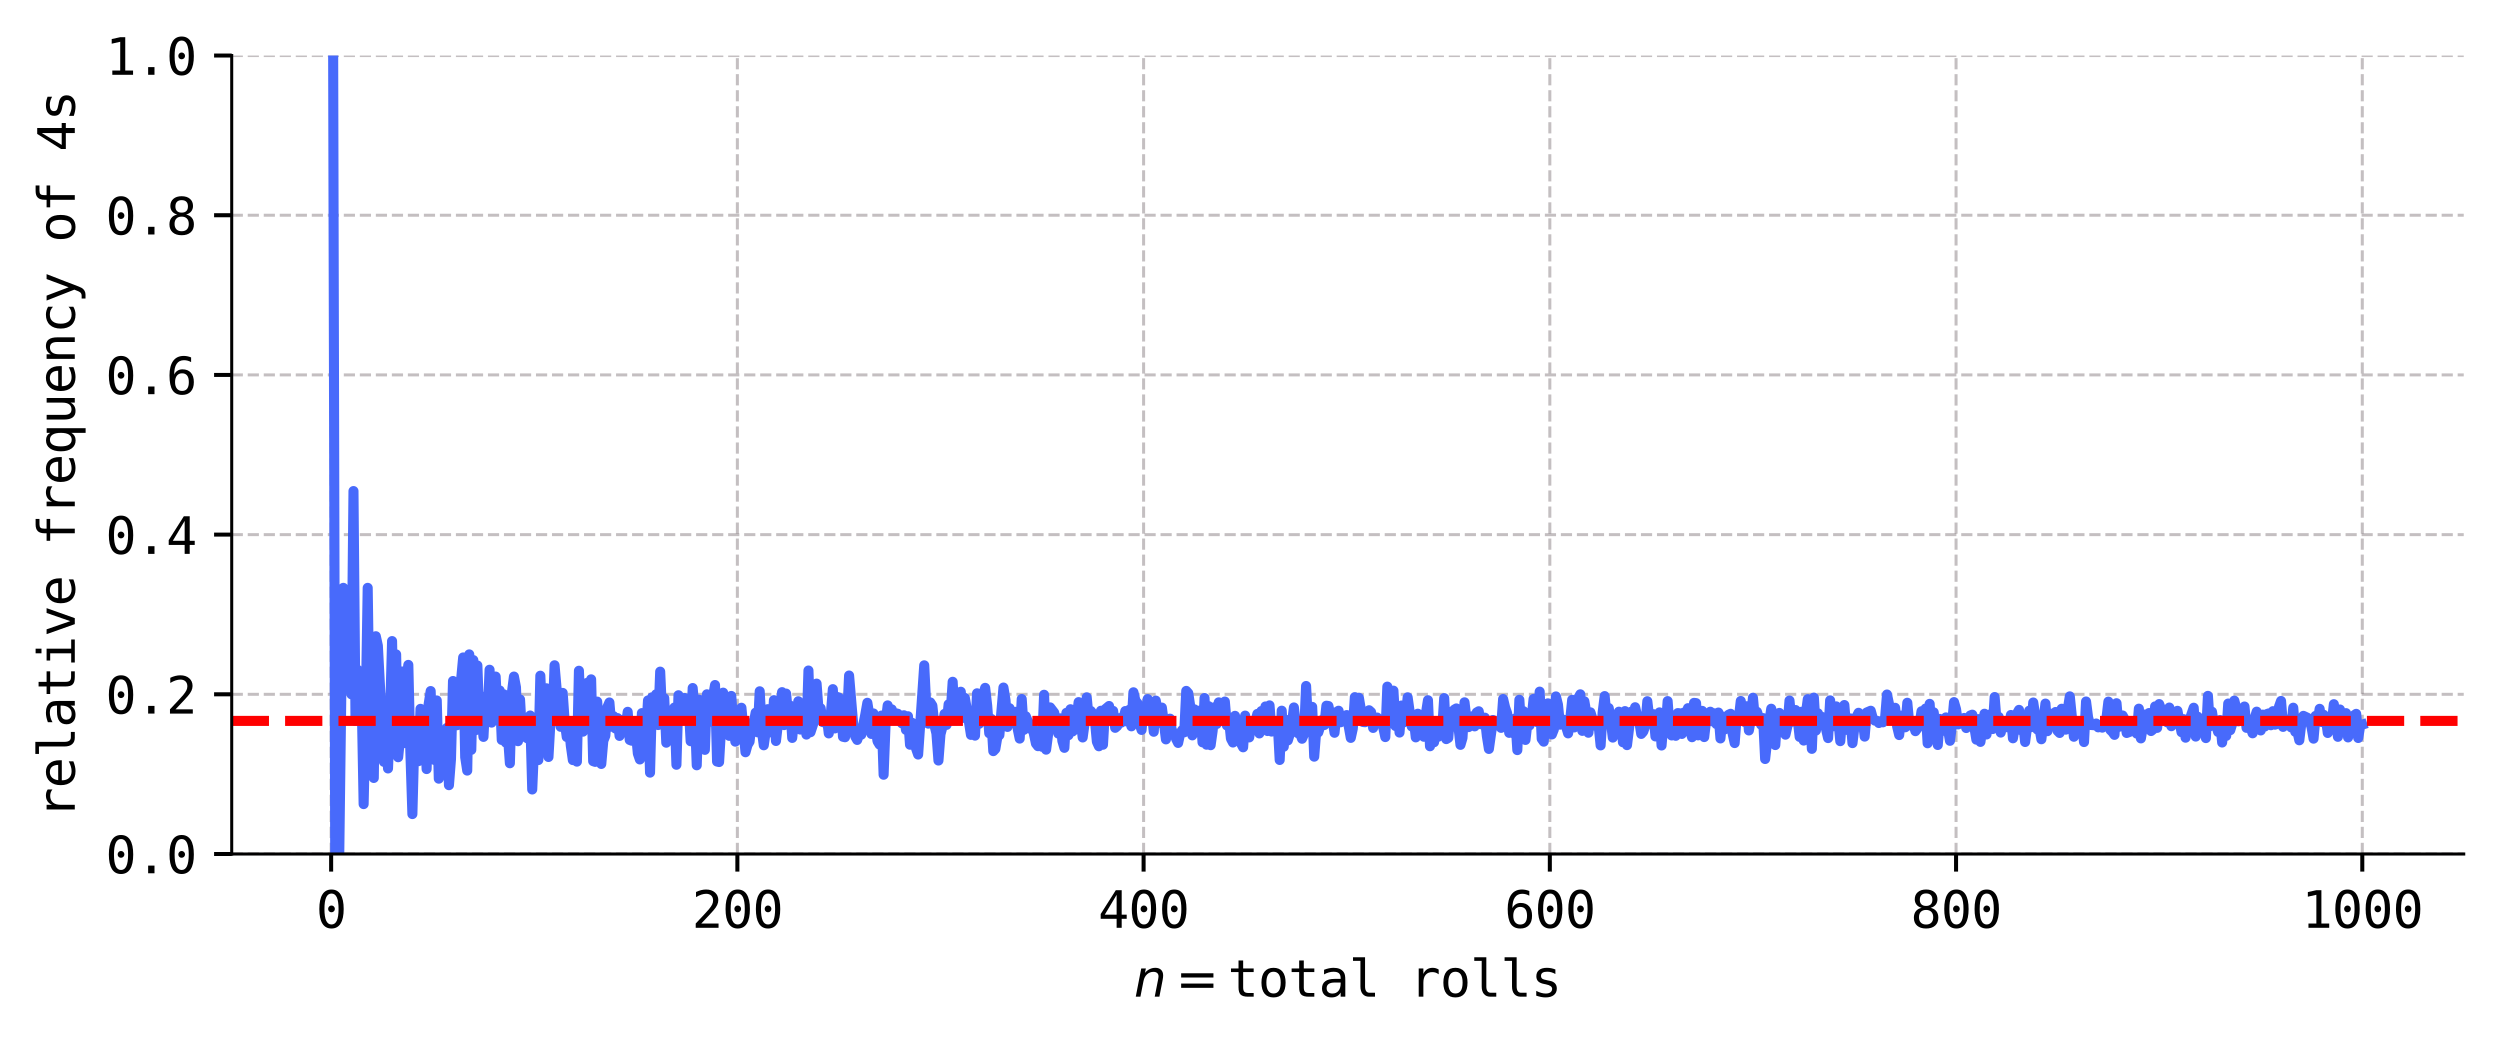 <?xml version="1.0" encoding="utf-8" standalone="no"?>
<!DOCTYPE svg PUBLIC "-//W3C//DTD SVG 1.1//EN"
  "http://www.w3.org/Graphics/SVG/1.1/DTD/svg11.dtd">
<svg xmlns:xlink="http://www.w3.org/1999/xlink" width="496.442pt" height="207.248pt" viewBox="0 0 496.442 207.248" xmlns="http://www.w3.org/2000/svg" version="1.1">
 <defs>
  <style type="text/css">*{stroke-linejoin: round; stroke-linecap: butt}</style>
 </defs>
 <g id="figure_1">
  <g id="patch_1">
   <path d="M -0 207.248 
L 496.442 207.248 
L 496.442 0 
L -0 0 
z
" style="fill: #ffffff"/>
  </g>
  <g id="axes_1">
   <g id="patch_2">
    <path d="M 46.013 169.586 
L 489.243 169.586 
L 489.243 11.026 
L 46.013 11.026 
z
" style="fill: #ffffff"/>
   </g>
   <g id="matplotlib.axis_1">
    <g id="xtick_1">
     <g id="line2d_1">
      <path d="M 65.756 169.586 
L 65.756 11.026 
" clip-path="url(#pb8ce6401a2)" style="fill: none; stroke-dasharray: 2.22,0.96; stroke-dashoffset: 0; stroke: #6c6066; stroke-opacity: 0.4; stroke-width: 0.6"/>
     </g>
     <g id="line2d_2">
      <defs>
       <path id="m5b38b7de18" d="M 0 0 
L 0 3.5 
" style="stroke: #000000; stroke-width: 0.8"/>
      </defs>
      <g>
       <use xlink:href="#m5b38b7de18" x="65.756" y="169.586" style="stroke: #000000; stroke-width: 0.8"/>
      </g>
     </g>
     <g id="text_1">
      <!-- 0 -->
      <g transform="translate(62.746 184.237) scale(0.1 -0.1)">
       <defs>
        <path id="DejaVuSansMono-30" d="M 1509 2344 
Q 1509 2516 1629 2641 
Q 1750 2766 1919 2766 
Q 2094 2766 2219 2641 
Q 2344 2516 2344 2344 
Q 2344 2169 2220 2047 
Q 2097 1925 1919 1925 
Q 1744 1925 1626 2044 
Q 1509 2163 1509 2344 
z
M 1925 4250 
Q 1484 4250 1267 3775 
Q 1050 3300 1050 2328 
Q 1050 1359 1267 884 
Q 1484 409 1925 409 
Q 2369 409 2586 884 
Q 2803 1359 2803 2328 
Q 2803 3300 2586 3775 
Q 2369 4250 1925 4250 
z
M 1925 4750 
Q 2672 4750 3055 4137 
Q 3438 3525 3438 2328 
Q 3438 1134 3055 521 
Q 2672 -91 1925 -91 
Q 1178 -91 797 521 
Q 416 1134 416 2328 
Q 416 3525 797 4137 
Q 1178 4750 1925 4750 
z
" transform="scale(0.016)"/>
       </defs>
       <use xlink:href="#DejaVuSansMono-30"/>
      </g>
     </g>
    </g>
    <g id="xtick_2">
     <g id="line2d_3">
      <path d="M 146.424 169.586 
L 146.424 11.026 
" clip-path="url(#pb8ce6401a2)" style="fill: none; stroke-dasharray: 2.22,0.96; stroke-dashoffset: 0; stroke: #6c6066; stroke-opacity: 0.4; stroke-width: 0.6"/>
     </g>
     <g id="line2d_4">
      <g>
       <use xlink:href="#m5b38b7de18" x="146.424" y="169.586" style="stroke: #000000; stroke-width: 0.8"/>
      </g>
     </g>
     <g id="text_2">
      <!-- 200 -->
      <g transform="translate(137.393 184.237) scale(0.1 -0.1)">
       <defs>
        <path id="DejaVuSansMono-32" d="M 1166 531 
L 3309 531 
L 3309 0 
L 475 0 
L 475 531 
Q 1059 1147 1496 1619 
Q 1934 2091 2100 2284 
Q 2413 2666 2522 2902 
Q 2631 3138 2631 3384 
Q 2631 3775 2401 3997 
Q 2172 4219 1772 4219 
Q 1488 4219 1175 4116 
Q 863 4013 513 3803 
L 513 4441 
Q 834 4594 1145 4672 
Q 1456 4750 1759 4750 
Q 2444 4750 2861 4386 
Q 3278 4022 3278 3431 
Q 3278 3131 3139 2831 
Q 3000 2531 2688 2169 
Q 2513 1966 2180 1606 
Q 1847 1247 1166 531 
z
" transform="scale(0.016)"/>
       </defs>
       <use xlink:href="#DejaVuSansMono-32"/>
       <use xlink:href="#DejaVuSansMono-30" x="60.205"/>
       <use xlink:href="#DejaVuSansMono-30" x="120.41"/>
      </g>
     </g>
    </g>
    <g id="xtick_3">
     <g id="line2d_5">
      <path d="M 227.092 169.586 
L 227.092 11.026 
" clip-path="url(#pb8ce6401a2)" style="fill: none; stroke-dasharray: 2.22,0.96; stroke-dashoffset: 0; stroke: #6c6066; stroke-opacity: 0.4; stroke-width: 0.6"/>
     </g>
     <g id="line2d_6">
      <g>
       <use xlink:href="#m5b38b7de18" x="227.092" y="169.586" style="stroke: #000000; stroke-width: 0.8"/>
      </g>
     </g>
     <g id="text_3">
      <!-- 400 -->
      <g transform="translate(218.061 184.237) scale(0.1 -0.1)">
       <defs>
        <path id="DejaVuSansMono-34" d="M 2297 4091 
L 825 1625 
L 2297 1625 
L 2297 4091 
z
M 2194 4666 
L 2925 4666 
L 2925 1625 
L 3547 1625 
L 3547 1113 
L 2925 1113 
L 2925 0 
L 2297 0 
L 2297 1113 
L 319 1113 
L 319 1709 
L 2194 4666 
z
" transform="scale(0.016)"/>
       </defs>
       <use xlink:href="#DejaVuSansMono-34"/>
       <use xlink:href="#DejaVuSansMono-30" x="60.205"/>
       <use xlink:href="#DejaVuSansMono-30" x="120.41"/>
      </g>
     </g>
    </g>
    <g id="xtick_4">
     <g id="line2d_7">
      <path d="M 307.76 169.586 
L 307.76 11.026 
" clip-path="url(#pb8ce6401a2)" style="fill: none; stroke-dasharray: 2.22,0.96; stroke-dashoffset: 0; stroke: #6c6066; stroke-opacity: 0.4; stroke-width: 0.6"/>
     </g>
     <g id="line2d_8">
      <g>
       <use xlink:href="#m5b38b7de18" x="307.76" y="169.586" style="stroke: #000000; stroke-width: 0.8"/>
      </g>
     </g>
     <g id="text_4">
      <!-- 600 -->
      <g transform="translate(298.729 184.237) scale(0.1 -0.1)">
       <defs>
        <path id="DejaVuSansMono-36" d="M 3097 4563 
L 3097 3981 
Q 2900 4097 2678 4158 
Q 2456 4219 2216 4219 
Q 1616 4219 1306 3767 
Q 997 3316 997 2438 
Q 1147 2750 1412 2917 
Q 1678 3084 2022 3084 
Q 2697 3084 3067 2670 
Q 3438 2256 3438 1497 
Q 3438 741 3056 325 
Q 2675 -91 1984 -91 
Q 1172 -91 794 492 
Q 416 1075 416 2328 
Q 416 3509 870 4129 
Q 1325 4750 2188 4750 
Q 2419 4750 2650 4701 
Q 2881 4653 3097 4563 
z
M 1972 2591 
Q 1569 2591 1337 2300 
Q 1106 2009 1106 1497 
Q 1106 984 1337 693 
Q 1569 403 1972 403 
Q 2391 403 2603 679 
Q 2816 956 2816 1497 
Q 2816 2041 2603 2316 
Q 2391 2591 1972 2591 
z
" transform="scale(0.016)"/>
       </defs>
       <use xlink:href="#DejaVuSansMono-36"/>
       <use xlink:href="#DejaVuSansMono-30" x="60.205"/>
       <use xlink:href="#DejaVuSansMono-30" x="120.41"/>
      </g>
     </g>
    </g>
    <g id="xtick_5">
     <g id="line2d_9">
      <path d="M 388.428 169.586 
L 388.428 11.026 
" clip-path="url(#pb8ce6401a2)" style="fill: none; stroke-dasharray: 2.22,0.96; stroke-dashoffset: 0; stroke: #6c6066; stroke-opacity: 0.4; stroke-width: 0.6"/>
     </g>
     <g id="line2d_10">
      <g>
       <use xlink:href="#m5b38b7de18" x="388.428" y="169.586" style="stroke: #000000; stroke-width: 0.8"/>
      </g>
     </g>
     <g id="text_5">
      <!-- 800 -->
      <g transform="translate(379.397 184.237) scale(0.1 -0.1)">
       <defs>
        <path id="DejaVuSansMono-38" d="M 1925 2216 
Q 1503 2216 1273 1980 
Q 1044 1744 1044 1313 
Q 1044 881 1276 642 
Q 1509 403 1925 403 
Q 2350 403 2579 639 
Q 2809 875 2809 1313 
Q 2809 1741 2576 1978 
Q 2344 2216 1925 2216 
z
M 1375 2478 
Q 972 2581 745 2862 
Q 519 3144 519 3541 
Q 519 4097 897 4423 
Q 1275 4750 1925 4750 
Q 2578 4750 2956 4423 
Q 3334 4097 3334 3541 
Q 3334 3144 3107 2862 
Q 2881 2581 2478 2478 
Q 2947 2375 3195 2062 
Q 3444 1750 3444 1253 
Q 3444 622 3041 265 
Q 2638 -91 1925 -91 
Q 1213 -91 811 264 
Q 409 619 409 1247 
Q 409 1747 657 2061 
Q 906 2375 1375 2478 
z
M 1147 3481 
Q 1147 3106 1347 2909 
Q 1547 2713 1925 2713 
Q 2306 2713 2506 2909 
Q 2706 3106 2706 3481 
Q 2706 3863 2507 4063 
Q 2309 4263 1925 4263 
Q 1547 4263 1347 4061 
Q 1147 3859 1147 3481 
z
" transform="scale(0.016)"/>
       </defs>
       <use xlink:href="#DejaVuSansMono-38"/>
       <use xlink:href="#DejaVuSansMono-30" x="60.205"/>
       <use xlink:href="#DejaVuSansMono-30" x="120.41"/>
      </g>
     </g>
    </g>
    <g id="xtick_6">
     <g id="line2d_11">
      <path d="M 469.096 169.586 
L 469.096 11.026 
" clip-path="url(#pb8ce6401a2)" style="fill: none; stroke-dasharray: 2.22,0.96; stroke-dashoffset: 0; stroke: #6c6066; stroke-opacity: 0.4; stroke-width: 0.6"/>
     </g>
     <g id="line2d_12">
      <g>
       <use xlink:href="#m5b38b7de18" x="469.096" y="169.586" style="stroke: #000000; stroke-width: 0.8"/>
      </g>
     </g>
     <g id="text_6">
      <!-- 1000 -->
      <g transform="translate(457.055 184.237) scale(0.1 -0.1)">
       <defs>
        <path id="DejaVuSansMono-31" d="M 844 531 
L 1825 531 
L 1825 4097 
L 769 3859 
L 769 4434 
L 1819 4666 
L 2450 4666 
L 2450 531 
L 3419 531 
L 3419 0 
L 844 0 
L 844 531 
z
" transform="scale(0.016)"/>
       </defs>
       <use xlink:href="#DejaVuSansMono-31"/>
       <use xlink:href="#DejaVuSansMono-30" x="60.205"/>
       <use xlink:href="#DejaVuSansMono-30" x="120.41"/>
       <use xlink:href="#DejaVuSansMono-30" x="180.615"/>
      </g>
     </g>
    </g>
    <g id="text_7">
     <!-- $n=$total rolls -->
     <g transform="translate(225.178 197.969) scale(0.1 -0.1)">
      <defs>
       <path id="DejaVuSans-Oblique-6e" d="M 3566 2113 
L 3156 0 
L 2578 0 
L 2988 2091 
Q 3016 2238 3031 2350 
Q 3047 2463 3047 2528 
Q 3047 2791 2881 2937 
Q 2716 3084 2419 3084 
Q 1956 3084 1622 2776 
Q 1288 2469 1184 1941 
L 800 0 
L 225 0 
L 903 3500 
L 1478 3500 
L 1363 2950 
Q 1603 3253 1940 3418 
Q 2278 3584 2650 3584 
Q 3113 3584 3367 3334 
Q 3622 3084 3622 2631 
Q 3622 2519 3608 2391 
Q 3594 2263 3566 2113 
z
" transform="scale(0.016)"/>
       <path id="DejaVuSans-3d" d="M 678 2906 
L 4684 2906 
L 4684 2381 
L 678 2381 
L 678 2906 
z
M 678 1631 
L 4684 1631 
L 4684 1100 
L 678 1100 
L 678 1631 
z
" transform="scale(0.016)"/>
       <path id="DejaVuSansMono-74" d="M 1919 4494 
L 1919 3500 
L 3225 3500 
L 3225 3053 
L 1919 3053 
L 1919 1153 
Q 1919 766 2066 612 
Q 2213 459 2578 459 
L 3225 459 
L 3225 0 
L 2522 0 
Q 1875 0 1609 259 
Q 1344 519 1344 1153 
L 1344 3053 
L 409 3053 
L 409 3500 
L 1344 3500 
L 1344 4494 
L 1919 4494 
z
" transform="scale(0.016)"/>
       <path id="DejaVuSansMono-6f" d="M 1925 3097 
Q 1488 3097 1263 2756 
Q 1038 2416 1038 1747 
Q 1038 1081 1263 739 
Q 1488 397 1925 397 
Q 2366 397 2591 739 
Q 2816 1081 2816 1747 
Q 2816 2416 2591 2756 
Q 2366 3097 1925 3097 
z
M 1925 3584 
Q 2653 3584 3039 3112 
Q 3425 2641 3425 1747 
Q 3425 850 3040 379 
Q 2656 -91 1925 -91 
Q 1197 -91 812 379 
Q 428 850 428 1747 
Q 428 2641 812 3112 
Q 1197 3584 1925 3584 
z
" transform="scale(0.016)"/>
       <path id="DejaVuSansMono-61" d="M 2194 1759 
L 2003 1759 
Q 1500 1759 1245 1582 
Q 991 1406 991 1056 
Q 991 741 1181 566 
Q 1372 391 1709 391 
Q 2184 391 2456 720 
Q 2728 1050 2731 1631 
L 2731 1759 
L 2194 1759 
z
M 3309 1997 
L 3309 0 
L 2731 0 
L 2731 519 
Q 2547 206 2267 57 
Q 1988 -91 1588 -91 
Q 1053 -91 734 211 
Q 416 513 416 1019 
Q 416 1603 808 1906 
Q 1200 2209 1959 2209 
L 2731 2209 
L 2731 2300 
Q 2728 2719 2518 2908 
Q 2309 3097 1850 3097 
Q 1556 3097 1256 3012 
Q 956 2928 672 2766 
L 672 3341 
Q 991 3463 1283 3523 
Q 1575 3584 1850 3584 
Q 2284 3584 2592 3456 
Q 2900 3328 3091 3072 
Q 3209 2916 3259 2686 
Q 3309 2456 3309 1997 
z
" transform="scale(0.016)"/>
       <path id="DejaVuSansMono-6c" d="M 1997 1269 
Q 1997 881 2139 684 
Q 2281 488 2559 488 
L 3231 488 
L 3231 0 
L 2503 0 
Q 1988 0 1705 331 
Q 1422 663 1422 1269 
L 1422 4447 
L 500 4447 
L 500 4897 
L 1997 4897 
L 1997 1269 
z
" transform="scale(0.016)"/>
       <path id="DejaVuSansMono-20" transform="scale(0.016)"/>
       <path id="DejaVuSansMono-72" d="M 3609 2778 
Q 3425 2922 3234 2987 
Q 3044 3053 2816 3053 
Q 2278 3053 1993 2715 
Q 1709 2378 1709 1741 
L 1709 0 
L 1131 0 
L 1131 3500 
L 1709 3500 
L 1709 2816 
Q 1853 3188 2151 3386 
Q 2450 3584 2859 3584 
Q 3072 3584 3256 3531 
Q 3441 3478 3609 3366 
L 3609 2778 
z
" transform="scale(0.016)"/>
       <path id="DejaVuSansMono-73" d="M 3041 3378 
L 3041 2816 
Q 2794 2959 2544 3031 
Q 2294 3103 2034 3103 
Q 1644 3103 1451 2976 
Q 1259 2850 1259 2591 
Q 1259 2356 1403 2240 
Q 1547 2125 2119 2016 
L 2350 1972 
Q 2778 1891 2998 1647 
Q 3219 1403 3219 1013 
Q 3219 494 2850 201 
Q 2481 -91 1825 -91 
Q 1566 -91 1281 -36 
Q 997 19 666 128 
L 666 722 
Q 988 556 1281 473 
Q 1575 391 1838 391 
Q 2219 391 2428 545 
Q 2638 700 2638 978 
Q 2638 1378 1872 1531 
L 1847 1538 
L 1631 1581 
Q 1134 1678 906 1908 
Q 678 2138 678 2534 
Q 678 3038 1018 3311 
Q 1359 3584 1991 3584 
Q 2272 3584 2531 3532 
Q 2791 3481 3041 3378 
z
" transform="scale(0.016)"/>
      </defs>
      <use xlink:href="#DejaVuSans-Oblique-6e" transform="translate(0 0.484)"/>
      <use xlink:href="#DejaVuSans-3d" transform="translate(82.861 0.484)"/>
      <use xlink:href="#DejaVuSansMono-74" transform="translate(186.133 0.484)"/>
      <use xlink:href="#DejaVuSansMono-6f" transform="translate(246.338 0.484)"/>
      <use xlink:href="#DejaVuSansMono-74" transform="translate(306.543 0.484)"/>
      <use xlink:href="#DejaVuSansMono-61" transform="translate(366.748 0.484)"/>
      <use xlink:href="#DejaVuSansMono-6c" transform="translate(426.953 0.484)"/>
      <use xlink:href="#DejaVuSansMono-20" transform="translate(487.158 0.484)"/>
      <use xlink:href="#DejaVuSansMono-72" transform="translate(547.363 0.484)"/>
      <use xlink:href="#DejaVuSansMono-6f" transform="translate(607.568 0.484)"/>
      <use xlink:href="#DejaVuSansMono-6c" transform="translate(667.773 0.484)"/>
      <use xlink:href="#DejaVuSansMono-6c" transform="translate(727.979 0.484)"/>
      <use xlink:href="#DejaVuSansMono-73" transform="translate(788.184 0.484)"/>
     </g>
    </g>
   </g>
   <g id="matplotlib.axis_2">
    <g id="ytick_1">
     <g id="line2d_13">
      <path d="M 46.013 169.586 
L 489.243 169.586 
" clip-path="url(#pb8ce6401a2)" style="fill: none; stroke-dasharray: 2.22,0.96; stroke-dashoffset: 0; stroke: #6c6066; stroke-opacity: 0.4; stroke-width: 0.6"/>
     </g>
     <g id="line2d_14">
      <defs>
       <path id="m6201efeb40" d="M 0 0 
L -3.5 0 
" style="stroke: #000000; stroke-width: 0.8"/>
      </defs>
      <g>
       <use xlink:href="#m6201efeb40" x="46.013" y="169.586" style="stroke: #000000; stroke-width: 0.8"/>
      </g>
     </g>
     <g id="text_8">
      <!-- 0.0 -->
      <g transform="translate(20.952 173.412) scale(0.1 -0.1)">
       <defs>
        <path id="DejaVuSansMono-2e" d="M 1528 953 
L 2316 953 
L 2316 0 
L 1528 0 
L 1528 953 
z
" transform="scale(0.016)"/>
       </defs>
       <use xlink:href="#DejaVuSansMono-30"/>
       <use xlink:href="#DejaVuSansMono-2e" x="60.205"/>
       <use xlink:href="#DejaVuSansMono-30" x="120.41"/>
      </g>
     </g>
    </g>
    <g id="ytick_2">
     <g id="line2d_15">
      <path d="M 46.013 137.874 
L 489.243 137.874 
" clip-path="url(#pb8ce6401a2)" style="fill: none; stroke-dasharray: 2.22,0.96; stroke-dashoffset: 0; stroke: #6c6066; stroke-opacity: 0.4; stroke-width: 0.6"/>
     </g>
     <g id="line2d_16">
      <g>
       <use xlink:href="#m6201efeb40" x="46.013" y="137.874" style="stroke: #000000; stroke-width: 0.8"/>
      </g>
     </g>
     <g id="text_9">
      <!-- 0.2 -->
      <g transform="translate(20.952 141.7) scale(0.1 -0.1)">
       <use xlink:href="#DejaVuSansMono-30"/>
       <use xlink:href="#DejaVuSansMono-2e" x="60.205"/>
       <use xlink:href="#DejaVuSansMono-32" x="120.41"/>
      </g>
     </g>
    </g>
    <g id="ytick_3">
     <g id="line2d_17">
      <path d="M 46.013 106.162 
L 489.243 106.162 
" clip-path="url(#pb8ce6401a2)" style="fill: none; stroke-dasharray: 2.22,0.96; stroke-dashoffset: 0; stroke: #6c6066; stroke-opacity: 0.4; stroke-width: 0.6"/>
     </g>
     <g id="line2d_18">
      <g>
       <use xlink:href="#m6201efeb40" x="46.013" y="106.162" style="stroke: #000000; stroke-width: 0.8"/>
      </g>
     </g>
     <g id="text_10">
      <!-- 0.4 -->
      <g transform="translate(20.952 109.988) scale(0.1 -0.1)">
       <use xlink:href="#DejaVuSansMono-30"/>
       <use xlink:href="#DejaVuSansMono-2e" x="60.205"/>
       <use xlink:href="#DejaVuSansMono-34" x="120.41"/>
      </g>
     </g>
    </g>
    <g id="ytick_4">
     <g id="line2d_19">
      <path d="M 46.013 74.45 
L 489.243 74.45 
" clip-path="url(#pb8ce6401a2)" style="fill: none; stroke-dasharray: 2.22,0.96; stroke-dashoffset: 0; stroke: #6c6066; stroke-opacity: 0.4; stroke-width: 0.6"/>
     </g>
     <g id="line2d_20">
      <g>
       <use xlink:href="#m6201efeb40" x="46.013" y="74.45" style="stroke: #000000; stroke-width: 0.8"/>
      </g>
     </g>
     <g id="text_11">
      <!-- 0.6 -->
      <g transform="translate(20.952 78.276) scale(0.1 -0.1)">
       <use xlink:href="#DejaVuSansMono-30"/>
       <use xlink:href="#DejaVuSansMono-2e" x="60.205"/>
       <use xlink:href="#DejaVuSansMono-36" x="120.41"/>
      </g>
     </g>
    </g>
    <g id="ytick_5">
     <g id="line2d_21">
      <path d="M 46.013 42.738 
L 489.243 42.738 
" clip-path="url(#pb8ce6401a2)" style="fill: none; stroke-dasharray: 2.22,0.96; stroke-dashoffset: 0; stroke: #6c6066; stroke-opacity: 0.4; stroke-width: 0.6"/>
     </g>
     <g id="line2d_22">
      <g>
       <use xlink:href="#m6201efeb40" x="46.013" y="42.738" style="stroke: #000000; stroke-width: 0.8"/>
      </g>
     </g>
     <g id="text_12">
      <!-- 0.8 -->
      <g transform="translate(20.952 46.564) scale(0.1 -0.1)">
       <use xlink:href="#DejaVuSansMono-30"/>
       <use xlink:href="#DejaVuSansMono-2e" x="60.205"/>
       <use xlink:href="#DejaVuSansMono-38" x="120.41"/>
      </g>
     </g>
    </g>
    <g id="ytick_6">
     <g id="line2d_23">
      <path d="M 46.013 11.026 
L 489.243 11.026 
" clip-path="url(#pb8ce6401a2)" style="fill: none; stroke-dasharray: 2.22,0.96; stroke-dashoffset: 0; stroke: #6c6066; stroke-opacity: 0.4; stroke-width: 0.6"/>
     </g>
     <g id="line2d_24">
      <g>
       <use xlink:href="#m6201efeb40" x="46.013" y="11.026" style="stroke: #000000; stroke-width: 0.8"/>
      </g>
     </g>
     <g id="text_13">
      <!-- 1.0 -->
      <g transform="translate(20.952 14.852) scale(0.1 -0.1)">
       <use xlink:href="#DejaVuSansMono-31"/>
       <use xlink:href="#DejaVuSansMono-2e" x="60.205"/>
       <use xlink:href="#DejaVuSansMono-30" x="120.41"/>
      </g>
     </g>
    </g>
    <g id="text_14">
     <!-- relative frequency of 4s -->
     <g transform="translate(14.852 162.55) rotate(-90) scale(0.1 -0.1)">
      <defs>
       <path id="DejaVuSansMono-65" d="M 3475 1894 
L 3475 1613 
L 984 1613 
L 984 1594 
Q 984 1022 1282 709 
Q 1581 397 2125 397 
Q 2400 397 2700 484 
Q 3000 572 3341 750 
L 3341 178 
Q 3013 44 2708 -23 
Q 2403 -91 2119 -91 
Q 1303 -91 843 398 
Q 384 888 384 1747 
Q 384 2584 834 3084 
Q 1284 3584 2034 3584 
Q 2703 3584 3089 3131 
Q 3475 2678 3475 1894 
z
M 2900 2063 
Q 2888 2569 2661 2833 
Q 2434 3097 2009 3097 
Q 1594 3097 1325 2822 
Q 1056 2547 1006 2059 
L 2900 2063 
z
" transform="scale(0.016)"/>
       <path id="DejaVuSansMono-69" d="M 800 3500 
L 2272 3500 
L 2272 447 
L 3413 447 
L 3413 0 
L 556 0 
L 556 447 
L 1697 447 
L 1697 3053 
L 800 3053 
L 800 3500 
z
M 1697 4863 
L 2272 4863 
L 2272 4134 
L 1697 4134 
L 1697 4863 
z
" transform="scale(0.016)"/>
       <path id="DejaVuSansMono-76" d="M 313 3500 
L 909 3500 
L 1925 563 
L 2944 3500 
L 3541 3500 
L 2297 0 
L 1556 0 
L 313 3500 
z
" transform="scale(0.016)"/>
       <path id="DejaVuSansMono-66" d="M 3322 4863 
L 3322 4384 
L 2669 4384 
Q 2359 4384 2239 4257 
Q 2119 4131 2119 3809 
L 2119 3500 
L 3322 3500 
L 3322 3053 
L 2119 3053 
L 2119 0 
L 1544 0 
L 1544 3053 
L 609 3053 
L 609 3500 
L 1544 3500 
L 1544 3744 
Q 1544 4319 1808 4591 
Q 2072 4863 2631 4863 
L 3322 4863 
z
" transform="scale(0.016)"/>
       <path id="DejaVuSansMono-71" d="M 1038 1734 
Q 1038 1066 1248 725 
Q 1459 384 1875 384 
Q 2291 384 2505 726 
Q 2719 1069 2719 1734 
Q 2719 2400 2505 2742 
Q 2291 3084 1875 3084 
Q 1459 3084 1248 2743 
Q 1038 2403 1038 1734 
z
M 2719 434 
Q 2578 175 2339 36 
Q 2100 -103 1784 -103 
Q 1156 -103 792 383 
Q 428 869 428 1722 
Q 428 2591 790 3081 
Q 1153 3572 1784 3572 
Q 2097 3572 2336 3436 
Q 2575 3300 2719 3041 
L 2719 3488 
L 3297 3488 
L 3297 -1344 
L 2719 -1344 
L 2719 434 
z
" transform="scale(0.016)"/>
       <path id="DejaVuSansMono-75" d="M 609 1325 
L 609 3494 
L 1184 3494 
L 1184 1325 
Q 1184 853 1351 631 
Q 1519 409 1869 409 
Q 2275 409 2490 695 
Q 2706 981 2706 1516 
L 2706 3494 
L 3284 3494 
L 3284 0 
L 2706 0 
L 2706 525 
Q 2553 222 2289 65 
Q 2025 -91 1672 -91 
Q 1134 -91 871 261 
Q 609 613 609 1325 
z
" transform="scale(0.016)"/>
       <path id="DejaVuSansMono-6e" d="M 3284 2169 
L 3284 0 
L 2706 0 
L 2706 2169 
Q 2706 2641 2540 2862 
Q 2375 3084 2022 3084 
Q 1619 3084 1401 2798 
Q 1184 2513 1184 1978 
L 1184 0 
L 609 0 
L 609 3500 
L 1184 3500 
L 1184 2975 
Q 1338 3275 1600 3429 
Q 1863 3584 2222 3584 
Q 2756 3584 3020 3232 
Q 3284 2881 3284 2169 
z
" transform="scale(0.016)"/>
       <path id="DejaVuSansMono-63" d="M 3316 178 
Q 3084 44 2839 -23 
Q 2594 -91 2338 -91 
Q 1525 -91 1067 396 
Q 609 884 609 1747 
Q 609 2609 1067 3096 
Q 1525 3584 2338 3584 
Q 2591 3584 2831 3518 
Q 3072 3453 3316 3316 
L 3316 2713 
Q 3088 2916 2858 3006 
Q 2628 3097 2338 3097 
Q 1797 3097 1506 2747 
Q 1216 2397 1216 1747 
Q 1216 1100 1508 748 
Q 1800 397 2338 397 
Q 2638 397 2875 489 
Q 3113 581 3316 775 
L 3316 178 
z
" transform="scale(0.016)"/>
       <path id="DejaVuSansMono-79" d="M 2681 1125 
Q 2538 759 2316 163 
Q 2006 -663 1900 -844 
Q 1756 -1088 1540 -1209 
Q 1325 -1331 1038 -1331 
L 575 -1331 
L 575 -850 
L 916 -850 
Q 1169 -850 1312 -703 
Q 1456 -556 1678 56 
L 325 3500 
L 934 3500 
L 1972 763 
L 2994 3500 
L 3603 3500 
L 2681 1125 
z
" transform="scale(0.016)"/>
      </defs>
      <use xlink:href="#DejaVuSansMono-72"/>
      <use xlink:href="#DejaVuSansMono-65" x="60.205"/>
      <use xlink:href="#DejaVuSansMono-6c" x="120.41"/>
      <use xlink:href="#DejaVuSansMono-61" x="180.615"/>
      <use xlink:href="#DejaVuSansMono-74" x="240.82"/>
      <use xlink:href="#DejaVuSansMono-69" x="301.025"/>
      <use xlink:href="#DejaVuSansMono-76" x="361.23"/>
      <use xlink:href="#DejaVuSansMono-65" x="421.436"/>
      <use xlink:href="#DejaVuSansMono-20" x="481.641"/>
      <use xlink:href="#DejaVuSansMono-66" x="541.846"/>
      <use xlink:href="#DejaVuSansMono-72" x="602.051"/>
      <use xlink:href="#DejaVuSansMono-65" x="662.256"/>
      <use xlink:href="#DejaVuSansMono-71" x="722.461"/>
      <use xlink:href="#DejaVuSansMono-75" x="782.666"/>
      <use xlink:href="#DejaVuSansMono-65" x="842.871"/>
      <use xlink:href="#DejaVuSansMono-6e" x="903.076"/>
      <use xlink:href="#DejaVuSansMono-63" x="963.281"/>
      <use xlink:href="#DejaVuSansMono-79" x="1023.486"/>
      <use xlink:href="#DejaVuSansMono-20" x="1083.691"/>
      <use xlink:href="#DejaVuSansMono-6f" x="1143.896"/>
      <use xlink:href="#DejaVuSansMono-66" x="1204.102"/>
      <use xlink:href="#DejaVuSansMono-20" x="1264.307"/>
      <use xlink:href="#DejaVuSansMono-34" x="1324.512"/>
      <use xlink:href="#DejaVuSansMono-73" x="1384.717"/>
     </g>
    </g>
   </g>
   <g id="line2d_25">
    <path d="M 66.159 11.026 
L 66.563 169.586 
L 67.369 169.586 
L 67.773 137.874 
L 68.176 116.732 
L 68.983 129.946 
L 69.789 137.874 
L 70.193 97.513 
L 70.596 143.159 
L 70.999 132.995 
L 71.806 137.874 
L 72.209 159.676 
L 72.613 141.605 
L 73.016 116.732 
L 73.419 144.55 
L 73.823 137.874 
L 74.226 154.485 
L 74.629 126.342 
L 75.033 128.222 
L 76.243 151.29 
L 76.646 140.223 
L 77.049 152.597 
L 77.453 142.248 
L 77.856 127.303 
L 78.26 149.126 
L 78.663 129.946 
L 79.066 150.366 
L 79.47 146.268 
L 79.873 133.343 
L 80.276 147.564 
L 80.68 135.303 
L 81.083 132.032 
L 81.486 149.258 
L 81.89 161.658 
L 82.293 146.382 
L 82.696 150.71 
L 83.1 151.149 
L 83.503 140.757 
L 83.906 148.444 
L 84.31 142.01 
L 84.713 152.718 
L 85.116 139.856 
L 85.52 137.227 
L 85.923 150.559 
L 86.326 150.932 
L 86.73 139.093 
L 87.133 154.627 
L 87.536 149.032 
L 87.94 152.288 
L 88.343 146.934 
L 88.746 144.55 
L 89.15 155.917 
L 89.553 150.774 
L 89.956 135.231 
L 90.36 135.794 
L 90.763 144.012 
L 91.166 141.901 
L 91.57 134.901 
L 91.973 130.556 
L 92.376 150.366 
L 92.78 153.02 
L 93.183 129.946 
L 93.586 148.904 
L 93.99 131.078 
L 94.393 145.02 
L 94.796 132.148 
L 95.2 143.521 
L 95.603 141.731 
L 96.006 146.33 
L 96.41 138.291 
L 96.813 142.816 
L 97.216 132.995 
L 97.62 143.494 
L 98.023 135.892 
L 98.426 134.35 
L 98.83 142.515 
L 99.233 137.11 
L 99.637 146.934 
L 100.04 137.874 
L 100.443 147.461 
L 100.847 145.893 
L 101.25 151.568 
L 101.653 137.517 
L 102.057 134.35 
L 102.46 136.48 
L 102.863 147.181 
L 103.267 138.897 
L 103.67 145.97 
L 104.073 144.55 
L 104.477 146.462 
L 104.88 146.701 
L 105.283 142.08 
L 105.687 156.773 
L 106.09 147.387 
L 106.493 142.897 
L 106.897 150.932 
L 107.3 134.179 
L 107.703 143.667 
L 108.107 146.934 
L 108.51 136.677 
L 108.913 150.321 
L 109.317 143.159 
L 109.72 143.402 
L 110.123 132.108 
L 110.527 136.731 
L 110.93 138.44 
L 111.333 144.328 
L 111.737 137.596 
L 112.14 143.389 
L 112.543 146.349 
L 112.947 143.837 
L 113.35 148.086 
L 113.753 150.932 
L 114.157 149.766 
L 114.56 151.24 
L 114.963 133.195 
L 115.367 143.804 
L 115.77 145.29 
L 116.173 141.679 
L 116.577 135.609 
L 116.98 140.87 
L 117.383 134.901 
L 117.787 151.149 
L 118.19 151.29 
L 118.593 139.326 
L 119.4 151.703 
L 119.803 147.103 
L 120.207 146.095 
L 120.61 140.439 
L 121.014 139.494 
L 121.417 144.308 
L 121.82 142.209 
L 122.224 144.669 
L 122.627 142.597 
L 123.03 146.137 
L 123.434 142.974 
L 123.837 143.159 
L 124.24 144.435 
L 124.644 141.349 
L 125.047 146.934 
L 125.45 147.087 
L 125.854 144.046 
L 126.257 145.273 
L 126.66 149.635 
L 127.064 150.809 
L 127.467 141.605 
L 127.87 141.786 
L 128.274 146.058 
L 128.677 139.093 
L 129.08 153.427 
L 129.484 138.476 
L 129.887 141.663 
L 130.29 137.874 
L 130.694 143.98 
L 131.097 133.371 
L 131.5 142.348 
L 131.904 138.647 
L 132.307 147.483 
L 133.114 141.102 
L 133.517 143.159 
L 133.92 140.501 
L 134.324 151.864 
L 134.727 138.059 
L 135.534 142.09 
L 135.937 138.603 
L 136.34 141.498 
L 136.744 139.856 
L 137.147 147.19 
L 137.55 136.627 
L 137.954 141.24 
L 138.357 151.968 
L 138.76 138.925 
L 139.164 139.093 
L 139.567 142.726 
L 139.97 148.904 
L 140.374 137.874 
L 141.181 143.3 
L 141.584 138.38 
L 141.987 136.028 
L 142.391 151.226 
L 142.794 151.322 
L 143.601 137.545 
L 144.004 144.249 
L 144.407 143.566 
L 144.811 146.125 
L 145.214 138.196 
L 145.617 143.96 
L 146.021 147.276 
L 146.424 146.595 
L 146.827 145.131 
L 147.231 140.543 
L 148.037 149.377 
L 148.441 147.929 
L 148.844 147.264 
L 149.247 143.542 
L 149.651 143.667 
L 150.054 141.515 
L 150.457 145.424 
L 150.861 137.273 
L 151.264 144.904 
L 151.667 147.998 
L 152.071 145.135 
L 152.474 140.824 
L 152.877 143.893 
L 153.281 145.473 
L 153.684 139.038 
L 154.087 147.141 
L 154.491 143.64 
L 154.894 142.322 
L 155.297 137.445 
L 155.701 143.989 
L 156.104 137.732 
L 156.507 142.102 
L 156.911 140.119 
L 157.314 146.535 
L 157.717 142.464 
L 158.121 143.967 
L 158.524 139.253 
L 158.927 144.875 
L 159.331 140.198 
L 159.734 139.643 
L 160.137 145.87 
L 160.541 133.151 
L 160.944 145.399 
L 161.751 142.937 
L 162.154 135.751 
L 162.558 141.177 
L 162.961 140.637 
L 163.364 143.378 
L 163.768 143.485 
L 164.171 142.293 
L 164.574 145.64 
L 164.978 141.87 
L 165.381 136.847 
L 165.784 144.651 
L 166.188 138.383 
L 166.591 138.508 
L 166.994 139.895 
L 167.398 146.305 
L 167.801 146.397 
L 168.204 142.743 
L 168.608 134.143 
L 169.414 143.673 
L 169.818 146.232 
L 170.221 146.934 
L 170.624 145.802 
L 171.028 145.893 
L 171.834 141.853 
L 172.238 139.555 
L 172.641 142.062 
L 173.044 145.742 
L 173.448 141.674 
L 174.254 147.187 
L 174.658 147.857 
L 175.061 142.086 
L 175.464 153.846 
L 175.868 143.45 
L 176.271 140.073 
L 176.674 141.333 
L 177.078 140.861 
L 177.481 142.682 
L 177.884 141.638 
L 178.288 141.738 
L 178.691 142.97 
L 179.094 143.629 
L 179.498 142.035 
L 179.901 144.933 
L 180.304 142.229 
L 180.708 147.888 
L 181.111 143.529 
L 181.514 146.934 
L 181.918 148.665 
L 182.321 149.834 
L 183.531 132.118 
L 183.935 140.363 
L 184.338 143.698 
L 184.741 139.486 
L 185.145 140.124 
L 185.548 143.96 
L 185.951 145.642 
L 186.355 151.025 
L 186.758 145.802 
L 187.161 144.3 
L 187.565 141.759 
L 187.968 143.944 
L 188.371 139.856 
L 188.775 141.513 
L 189.178 135.387 
L 189.581 142.729 
L 189.985 138.697 
L 190.388 139.311 
L 190.791 137.362 
L 191.195 142.564 
L 191.598 138.585 
L 192.405 143.327 
L 192.808 145.928 
L 193.211 142.992 
L 193.615 146.077 
L 194.018 137.674 
L 194.421 143.739 
L 194.825 142.333 
L 195.228 137.973 
L 195.631 136.593 
L 196.035 140.132 
L 196.438 145.606 
L 196.841 142.753 
L 197.245 149.158 
L 197.648 148.735 
L 198.051 146.382 
L 198.455 145.97 
L 199.261 136.532 
L 199.665 139.02 
L 200.068 144.35 
L 200.471 140.627 
L 200.875 141.66 
L 201.278 141.743 
L 201.681 141.356 
L 202.085 144.723 
L 202.488 146.667 
L 202.891 138.806 
L 203.295 144.942 
L 203.698 142.232 
L 204.101 143.236 
L 204.505 144.696 
L 204.908 143.849 
L 205.715 147.652 
L 206.118 148.171 
L 206.522 145.052 
L 206.925 148.293 
L 207.328 137.964 
L 207.732 148.865 
L 208.135 145.779 
L 208.538 140.472 
L 209.345 141.526 
L 210.152 145.669 
L 210.555 142.644 
L 210.958 147.123 
L 211.362 148.503 
L 211.765 141.553 
L 212.168 145.998 
L 212.572 140.836 
L 212.975 145.259 
L 213.378 144.892 
L 213.782 142.799 
L 214.185 139.425 
L 214.992 146.445 
L 215.395 143.515 
L 215.798 138.471 
L 216.202 142.805 
L 216.605 141.181 
L 217.008 141.679 
L 217.412 143.019 
L 217.815 147.295 
L 218.218 148.193 
L 218.622 141.137 
L 219.025 147.888 
L 219.428 140.87 
L 220.235 140.192 
L 220.638 142.746 
L 221.042 141.169 
L 221.445 144.528 
L 221.848 144.183 
L 222.252 142.614 
L 222.655 143.499 
L 223.058 142.753 
L 223.462 141.199 
L 223.865 143.294 
L 224.268 140.94 
L 224.672 144.232 
L 225.075 137.472 
L 225.479 139.155 
L 225.882 139.631 
L 226.285 143.69 
L 226.689 144.947 
L 227.092 140.252 
L 227.495 143.093 
L 227.899 138.82 
L 228.302 140.471 
L 228.705 140.935 
L 229.109 145.312 
L 229.512 139.124 
L 230.319 143.548 
L 230.722 140.51 
L 231.529 146.824 
L 231.932 143.416 
L 232.335 142.711 
L 232.739 145.457 
L 233.142 145.515 
L 233.545 146.717 
L 233.949 147.532 
L 234.352 145.688 
L 234.755 144.988 
L 235.159 145.424 
L 235.562 137.196 
L 235.965 137.648 
L 236.369 140.348 
L 236.772 146.026 
L 237.175 140.858 
L 237.579 145.02 
L 237.982 143.592 
L 238.385 141.06 
L 238.789 147.41 
L 239.192 138.611 
L 239.595 147.88 
L 239.999 140.223 
L 240.402 147.981 
L 240.805 145.108 
L 241.209 140.425 
L 241.612 143.765 
L 242.015 139.47 
L 242.419 140.263 
L 242.822 140.691 
L 243.225 139.315 
L 243.629 144.058 
L 244.032 142.681 
L 244.435 146.679 
L 244.839 147.445 
L 245.242 142.15 
L 245.645 143.633 
L 246.049 143.336 
L 246.452 147.642 
L 246.856 148.397 
L 247.259 142.102 
L 247.662 144.976 
L 248.066 146.433 
L 248.469 143.334 
L 248.872 144.789 
L 249.679 141.768 
L 250.082 145.646 
L 250.486 141.197 
L 250.889 143.332 
L 251.292 140.287 
L 251.696 145.165 
L 252.099 140.07 
L 252.502 145.271 
L 252.906 144.298 
L 253.309 143.671 
L 253.712 143.386 
L 254.116 150.912 
L 254.519 141.126 
L 254.922 148.287 
L 255.326 142.934 
L 255.729 147.031 
L 256.132 145.735 
L 256.536 143.774 
L 256.939 140.483 
L 257.342 144.216 
L 257.746 145.602 
L 258.149 145.652 
L 258.552 146.697 
L 258.956 145.752 
L 259.359 136.222 
L 259.762 144.203 
L 260.166 144.585 
L 260.569 140.369 
L 260.972 150.257 
L 261.376 145.066 
L 261.779 145.443 
L 262.586 142.943 
L 262.989 143.97 
L 263.392 140.139 
L 263.796 140.199 
L 264.199 142.192 
L 264.602 142.891 
L 265.006 145.513 
L 265.409 141.397 
L 265.812 141.134 
L 266.216 143.425 
L 266.619 143.159 
L 267.022 143.212 
L 267.426 141.996 
L 268.233 146.528 
L 268.636 144.683 
L 269.039 138.44 
L 269.443 142.583 
L 269.846 138.563 
L 270.653 143.367 
L 271.056 143.419 
L 271.459 142.848 
L 271.863 141.039 
L 272.266 141.404 
L 272.669 144.55 
L 273.073 142.748 
L 273.476 142.492 
L 273.879 143.159 
L 274.283 143.21 
L 274.686 144.486 
L 275.089 146.367 
L 275.493 136.349 
L 275.896 141.282 
L 276.299 142.855 
L 276.703 137.146 
L 277.106 144.168 
L 277.509 140.894 
L 277.913 145.47 
L 278.316 140.1 
L 278.719 143.459 
L 279.123 142.909 
L 279.526 138.472 
L 280.333 144.252 
L 280.736 142.812 
L 281.139 146.425 
L 281.543 141.727 
L 281.946 145.624 
L 282.349 143.602 
L 282.753 146.303 
L 283.156 141.639 
L 283.559 139.048 
L 283.963 148.19 
L 284.366 143.257 
L 284.769 147.393 
L 285.173 143.645 
L 285.576 146.311 
L 285.979 144.902 
L 286.383 144.657 
L 286.786 138.626 
L 287.189 146.769 
L 287.593 146.523 
L 287.996 141.385 
L 288.399 144.308 
L 288.803 140.913 
L 289.206 140.679 
L 290.013 147.912 
L 290.416 146.528 
L 290.82 139.465 
L 291.223 142.923 
L 291.626 144.386 
L 292.03 142.735 
L 292.433 142.219 
L 292.836 144.239 
L 293.24 141.472 
L 293.643 141.241 
L 294.046 143.813 
L 294.45 142.74 
L 294.853 142.508 
L 295.256 146.178 
L 295.66 148.723 
L 296.466 142.974 
L 296.87 143.574 
L 297.273 143.343 
L 298.08 144.536 
L 298.483 138.808 
L 298.886 140.507 
L 299.29 141.653 
L 299.693 145.528 
L 300.096 144.751 
L 300.5 145.611 
L 300.903 142.66 
L 301.306 148.951 
L 301.71 138.958 
L 302.113 145.504 
L 302.516 141.223 
L 302.92 146.934 
L 303.323 143.473 
L 303.726 144.055 
L 304.13 142.757 
L 304.533 138.784 
L 304.936 142.045 
L 305.34 143.426 
L 305.743 137.341 
L 306.146 146.706 
L 306.55 147.276 
L 306.953 140.95 
L 307.356 139.674 
L 307.76 144.745 
L 308.163 145.841 
L 308.566 144.827 
L 308.97 138.295 
L 309.373 139.921 
L 309.776 143.902 
L 310.18 142.897 
L 310.583 142.941 
L 311.39 145.633 
L 311.793 143.072 
L 312.197 138.964 
L 312.6 144.455 
L 313.003 143.72 
L 313.407 138.597 
L 313.81 137.874 
L 314.213 145.133 
L 314.617 139.262 
L 315.02 141.62 
L 315.423 145.507 
L 315.827 141.454 
L 316.633 144.094 
L 317.037 143.371 
L 317.44 143.921 
L 317.843 148.022 
L 318.247 141.471 
L 318.65 138.228 
L 319.053 142.57 
L 319.457 140.596 
L 319.86 143.159 
L 320.263 146.468 
L 320.667 143.745 
L 321.07 143.535 
L 321.473 141.325 
L 321.877 142.618 
L 322.28 147.397 
L 322.683 141.209 
L 323.087 147.964 
L 323.893 141.342 
L 324.297 142.623 
L 324.7 140.442 
L 325.103 142.214 
L 325.507 143.241 
L 325.91 145.74 
L 326.313 145.286 
L 326.717 144.099 
L 327.12 139.244 
L 327.523 142.711 
L 327.927 142.021 
L 328.33 141.82 
L 328.733 146.24 
L 329.137 145.061 
L 329.54 141.462 
L 329.943 148.041 
L 330.347 143.24 
L 330.75 144.969 
L 331.154 139.223 
L 331.557 144.803 
L 331.96 146.042 
L 332.364 143.919 
L 332.767 146.113 
L 333.17 141.605 
L 333.574 141.647 
L 333.977 145.742 
L 334.38 141.493 
L 334.784 144.15 
L 335.187 140.627 
L 335.59 144.937 
L 335.994 146.393 
L 336.397 139.575 
L 336.8 139.62 
L 337.204 146.026 
L 337.607 145.825 
L 338.01 141.162 
L 338.414 146.365 
L 338.817 142.886 
L 339.624 141.33 
L 340.027 143.237 
L 340.43 141.646 
L 340.834 143.779 
L 341.237 141.495 
L 341.64 146.636 
L 342.044 142.272 
L 342.447 144.854 
L 342.85 144.659 
L 343.254 141.93 
L 343.657 141.74 
L 344.06 145.687 
L 344.464 147.557 
L 344.867 142.319 
L 345.27 142.816 
L 345.674 139.199 
L 346.077 141.752 
L 346.48 143.387 
L 346.884 140.24 
L 347.287 145.052 
L 347.69 142.819 
L 348.094 138.553 
L 348.497 142.895 
L 348.9 141.352 
L 349.707 143.91 
L 350.11 142.597 
L 350.514 150.72 
L 351.32 143.607 
L 351.724 140.736 
L 352.127 142.564 
L 352.531 147.954 
L 352.934 141.971 
L 353.337 141.565 
L 353.741 142.937 
L 354.144 142.531 
L 354.547 145.89 
L 354.951 144.154 
L 355.354 139.11 
L 355.757 143.343 
L 356.161 143.159 
L 356.564 140.997 
L 356.967 142.793 
L 357.371 146.339 
L 357.774 141.334 
L 358.177 147.059 
L 358.581 141.849 
L 358.984 138.833 
L 359.387 140.618 
L 359.791 148.705 
L 360.194 138.525 
L 360.597 145.075 
L 361.001 141.643 
L 361.404 142.763 
L 361.807 142.367 
L 362.211 143.051 
L 363.017 146.566 
L 363.421 139.077 
L 363.824 144.268 
L 364.227 140.874 
L 364.631 140.27 
L 365.034 142.874 
L 365.437 147.178 
L 365.841 141.88 
L 366.244 140.002 
L 366.647 144.93 
L 367.454 142.664 
L 367.857 147.569 
L 368.261 144.216 
L 368.664 142.35 
L 369.067 141.543 
L 369.471 143.896 
L 369.874 142.668 
L 370.277 146.274 
L 370.681 141.481 
L 371.487 141.137 
L 371.891 142.637 
L 372.294 143.09 
L 372.697 143.124 
L 373.101 143.575 
L 373.504 143.194 
L 373.908 143.436 
L 374.311 142.848 
L 374.714 137.915 
L 375.118 139.817 
L 375.521 142.953 
L 375.924 142.781 
L 376.328 140.551 
L 376.731 144.29 
L 377.134 145.966 
L 377.538 142.099 
L 377.941 144.388 
L 378.344 144.421 
L 378.748 139.549 
L 379.151 143.873 
L 379.554 144.11 
L 379.958 143.939 
L 380.361 145.192 
L 380.764 144.614 
L 381.168 143.835 
L 381.571 141.235 
L 381.974 143.901 
L 382.378 140.702 
L 382.781 147.597 
L 383.184 139.768 
L 383.588 145.842 
L 383.991 141.451 
L 384.798 147.937 
L 385.201 142.759 
L 385.604 145.192 
L 386.008 143.026 
L 386.411 142.461 
L 387.218 147.105 
L 387.621 143.954 
L 388.024 139.422 
L 388.428 140.847 
L 388.831 143.852 
L 389.234 143.686 
L 389.638 142.929 
L 390.041 142.567 
L 390.444 144.571 
L 390.848 144.012 
L 391.251 142.078 
L 391.654 141.916 
L 392.461 146.878 
L 392.864 142.801 
L 393.268 147.325 
L 394.074 141.731 
L 394.478 145.85 
L 394.881 141.993 
L 395.285 141.833 
L 395.688 144.774 
L 396.091 138.416 
L 396.495 143.481 
L 396.898 142.354 
L 397.301 145.474 
L 397.705 143.577 
L 398.108 143.416 
L 398.511 144.408 
L 398.915 144.439 
L 399.318 141.977 
L 399.721 146.606 
L 400.528 141.695 
L 400.931 140.965 
L 401.335 145.001 
L 401.738 143.318 
L 402.141 147.342 
L 402.948 141.136 
L 403.351 144.39 
L 403.755 139.501 
L 404.561 144.858 
L 404.965 144.51 
L 405.368 146.8 
L 406.175 139.715 
L 406.578 145.192 
L 406.981 141.66 
L 407.385 142.442 
L 407.788 142.474 
L 408.191 141.385 
L 408.595 145.149 
L 408.998 145.55 
L 409.401 140.74 
L 409.805 144.305 
L 410.208 144.892 
L 410.611 140.841 
L 411.015 138.281 
L 411.821 146.301 
L 412.225 145.036 
L 412.628 143.221 
L 413.031 143.804 
L 413.435 143.466 
L 413.838 147.354 
L 414.241 139.305 
L 414.645 142.456 
L 415.048 143.953 
L 415.855 144.012 
L 416.258 143.676 
L 416.662 144.435 
L 417.065 144.282 
L 417.468 144.493 
L 417.872 143.432 
L 418.275 142.736 
L 418.678 139.323 
L 419.082 144.969 
L 419.485 145.359 
L 419.888 145.928 
L 420.292 139.642 
L 420.695 144.36 
L 421.098 142.049 
L 421.502 142.08 
L 421.905 142.83 
L 422.308 145.551 
L 423.115 145.247 
L 423.518 143.844 
L 423.922 143.516 
L 424.325 145.686 
L 424.728 140.724 
L 425.132 146.629 
L 425.938 141.887 
L 426.342 144.046 
L 426.745 141.594 
L 427.148 145.165 
L 427.552 144.838 
L 427.955 140.275 
L 428.358 144.541 
L 428.762 139.812 
L 429.568 141.987 
L 429.972 143.071 
L 430.375 143.451 
L 430.778 140.502 
L 431.182 144.209 
L 431.585 141.615 
L 431.988 143.217 
L 432.392 141.153 
L 433.198 145.393 
L 433.602 142.811 
L 434.005 146.488 
L 434.408 143.043 
L 434.812 142.899 
L 435.618 140.537 
L 436.022 146.268 
L 436.425 142.325 
L 436.829 144.595 
L 437.232 145.483 
L 437.635 143.618 
L 438.039 146.566 
L 438.442 138.183 
L 438.845 144.216 
L 439.249 141.333 
L 439.652 144.1 
L 440.055 143.956 
L 440.459 145.349 
L 440.862 142.989 
L 441.265 147.445 
L 441.669 143.726 
L 442.072 146.133 
L 442.475 139.707 
L 442.879 144.996 
L 443.282 143.667 
L 443.685 139.126 
L 444.089 140.68 
L 444.492 143.244 
L 444.895 141.753 
L 445.299 141.952 
L 445.702 140.298 
L 446.105 144.532 
L 446.509 143.383 
L 447.315 145.617 
L 447.719 142.629 
L 448.122 141.319 
L 448.525 144.357 
L 448.929 145.051 
L 449.332 141.909 
L 449.735 144.269 
L 450.139 141.8 
L 450.542 141.663 
L 450.945 144.017 
L 451.349 141.224 
L 451.752 143.905 
L 452.155 143.766 
L 452.559 140.321 
L 452.962 139.195 
L 453.365 144.342 
L 453.769 143.873 
L 454.172 142.912 
L 454.575 143.927 
L 454.979 144.446 
L 455.382 140.533 
L 455.785 145.318 
L 456.189 145.179 
L 456.592 147.004 
L 456.995 143.595 
L 457.399 142.152 
L 458.206 142.534 
L 458.609 143.051 
L 459.012 144.379 
L 459.416 146.679 
L 459.819 142.158 
L 460.222 143.321 
L 460.626 140.757 
L 461.029 143.375 
L 461.432 141.947 
L 461.836 142.459 
L 462.239 145.552 
L 462.642 142.676 
L 463.046 143.508 
L 463.449 139.836 
L 464.256 146.315 
L 464.659 140.888 
L 465.062 144.12 
L 465.466 143.666 
L 465.869 141.614 
L 466.272 146.433 
L 467.482 142.045 
L 467.886 141.754 
L 468.289 146.549 
L 468.692 144.032 
L 469.096 143.899 
L 469.096 143.899 
" clip-path="url(#pb8ce6401a2)" style="fill: none; stroke: #486afb; stroke-width: 2; stroke-linecap: square"/>
   </g>
   <g id="line2d_26">
    <path d="M 46.013 143.159 
L 489.243 143.159 
" clip-path="url(#pb8ce6401a2)" style="fill: none; stroke-dasharray: 7.4,3.2; stroke-dashoffset: 0; stroke: #ff0000; stroke-width: 2"/>
   </g>
   <g id="patch_3">
    <path d="M 46.013 169.586 
L 46.013 11.026 
" style="fill: none; stroke: #000000; stroke-width: 0.6; stroke-linejoin: miter; stroke-linecap: square"/>
   </g>
   <g id="patch_4">
    <path d="M 46.013 169.586 
L 489.243 169.586 
" style="fill: none; stroke: #000000; stroke-width: 0.6; stroke-linejoin: miter; stroke-linecap: square"/>
   </g>
  </g>
 </g>
 <defs>
  <clipPath id="pb8ce6401a2">
   <rect x="46.013" y="11.026" width="443.23" height="158.56"/>
  </clipPath>
 </defs>
</svg>
